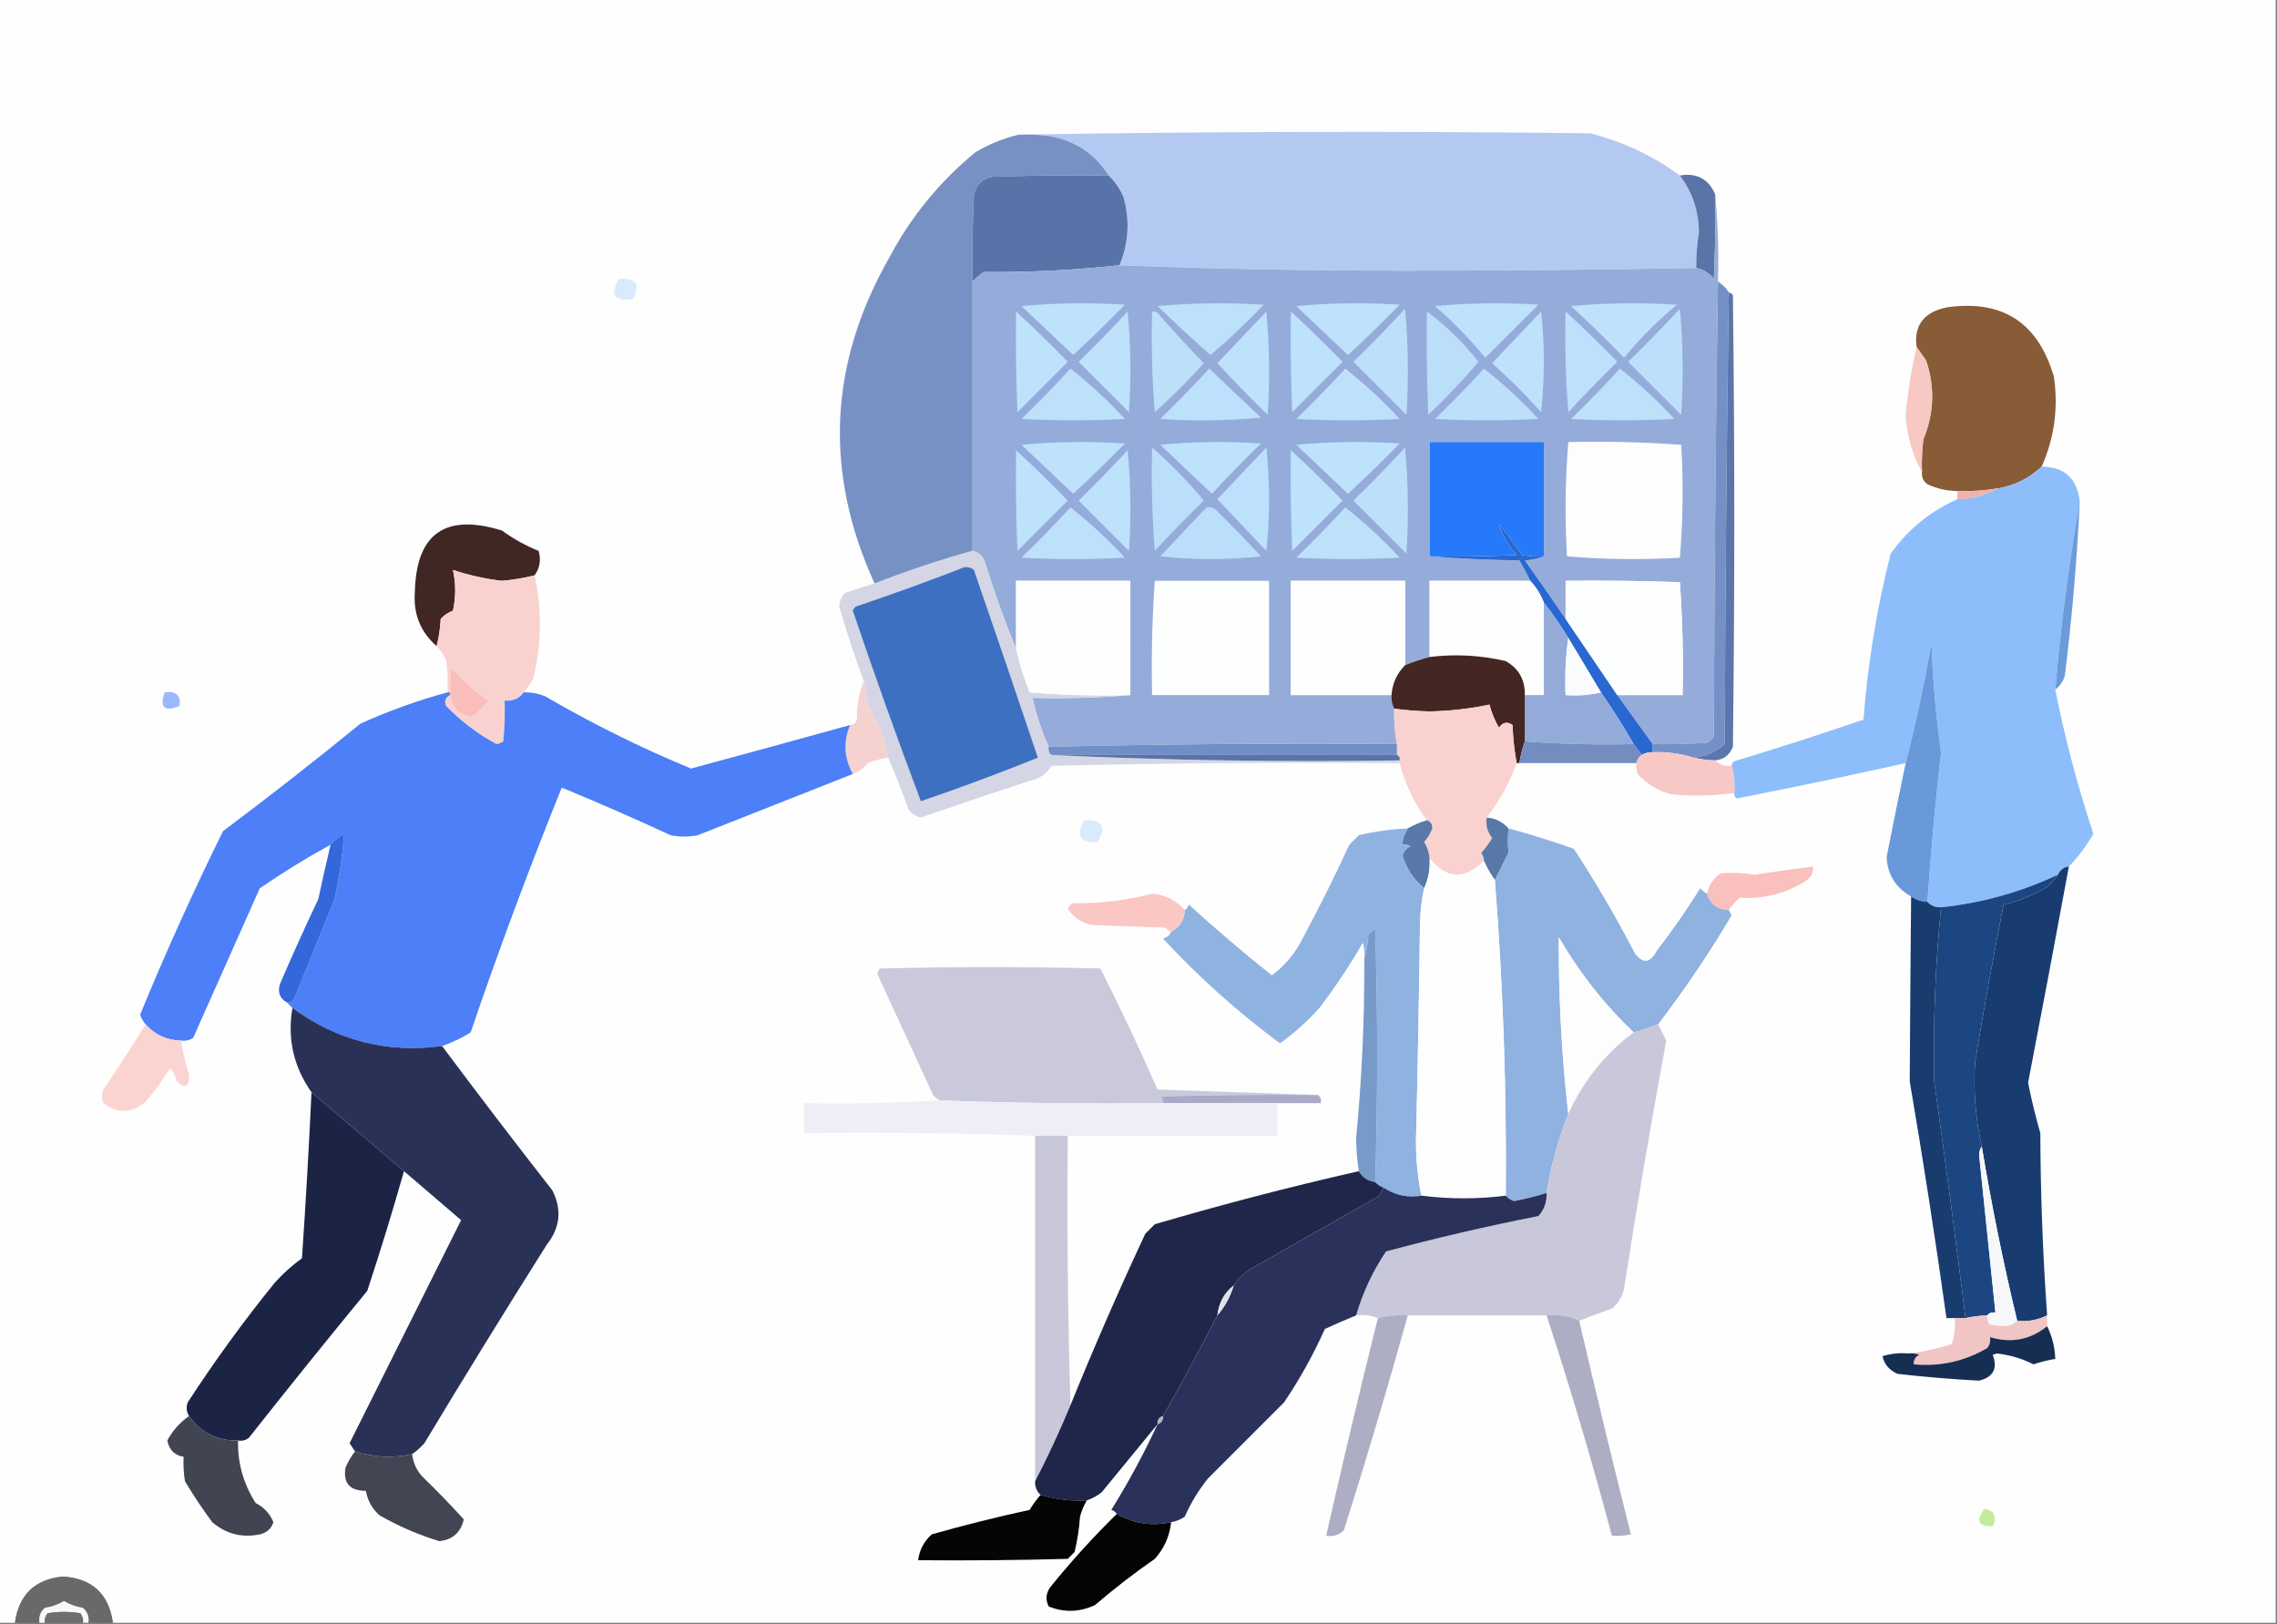 <?xml version="1.0" encoding="UTF-8"?>
<!DOCTYPE svg PUBLIC "-//W3C//DTD SVG 1.1//EN" "http://www.w3.org/Graphics/SVG/1.1/DTD/svg11.dtd">
<svg xmlns="http://www.w3.org/2000/svg" version="1.1" width="837px" height="597px" style="shape-rendering:geometricPrecision; text-rendering:geometricPrecision; image-rendering:optimizeQuality; fill-rule:evenodd; clip-rule:evenodd" xmlns:xlink="http://www.w3.org/1999/xlink">
<rect width="100%" height="100%" fill="#808080" stroke="none"/>
<g><path style="opacity:1" fill="#fefefe" d="M -0.5,-0.5 C 278.5,-0.5 557.5,-0.5 836.5,-0.5C 836.5,198.5 836.5,397.5 836.5,596.5C 571.5,596.5 306.5,596.5 41.5,596.5C 39.989,585.824 33.822,580.157 23,579.5C 12.725,580.608 6.892,586.275 5.5,596.5C 3.5,596.5 1.5,596.5 -0.5,596.5C -0.5,397.5 -0.5,198.5 -0.5,-0.5 Z"/></g>
<g><path style="opacity:1" fill="#b4c9f2" d="M 374.5,49.5 C 444.332,48.334 514.332,48.168 584.5,49C 596.584,52.044 607.584,57.211 617.5,64.5C 622.123,70.63 624.457,77.63 624.5,85.5C 623.799,89.808 623.466,94.141 623.5,98.5C 588.071,99.163 552.571,99.497 517,99.5C 481.494,99.5 446.327,98.833 411.5,97.5C 414.879,89.391 415.379,81.058 413,72.5C 411.694,69.379 409.86,66.713 407.5,64.5C 402.456,56.46 395.122,51.627 385.5,50C 381.848,49.501 378.182,49.335 374.5,49.5 Z"/></g>
<g><path style="opacity:1" fill="#7891c4" d="M 374.5,49.5 C 378.182,49.335 381.848,49.501 385.5,50C 395.122,51.627 402.456,56.46 407.5,64.5C 393.163,64.333 378.829,64.5 364.5,65C 361,65.833 358.833,68 358,71.5C 357.5,82.162 357.333,92.828 357.5,103.5C 357.5,136.5 357.5,169.5 357.5,202.5C 345.303,205.899 333.303,209.899 321.5,214.5C 302.803,173.628 304.637,133.628 327,94.5C 334.913,79.584 345.413,66.75 358.5,56C 363.525,52.984 368.858,50.818 374.5,49.5 Z"/></g>
<g><path style="opacity:1" fill="#5873a7" d="M 407.5,64.5 C 409.86,66.713 411.694,69.379 413,72.5C 415.379,81.058 414.879,89.391 411.5,97.5C 395.069,99.298 378.402,100.132 361.5,100C 360.051,101.102 358.718,102.269 357.5,103.5C 357.333,92.828 357.5,82.162 358,71.5C 358.833,68 361,65.833 364.5,65C 378.829,64.5 393.163,64.333 407.5,64.5 Z"/></g>
<g><path style="opacity:1" fill="#5a74a8" d="M 617.5,64.5 C 623.776,63.468 628.109,65.801 630.5,71.5C 630.666,81.839 630.5,92.172 630,102.5C 628.252,100.372 626.085,99.039 623.5,98.5C 623.466,94.141 623.799,89.808 624.5,85.5C 624.457,77.63 622.123,70.63 617.5,64.5 Z"/></g>
<g><path style="opacity:1" fill="#95acda" d="M 630.5,71.5 C 631.494,81.987 631.828,92.654 631.5,103.5C 630.667,158.999 630.167,214.665 630,270.5C 629.5,271.667 628.667,272.5 627.5,273C 620.842,273.5 614.175,273.666 607.5,273.5C 603.179,267.538 598.845,261.538 594.5,255.5C 602.5,255.5 610.5,255.5 618.5,255.5C 618.823,241.588 618.49,227.754 617.5,214C 603.504,213.5 589.504,213.333 575.5,213.5C 575.5,218.167 575.5,222.833 575.5,227.5C 570.645,220.312 565.645,213.146 560.5,206C 563.036,205.814 565.369,205.314 567.5,204.5C 567.5,190.5 567.5,176.5 567.5,162.5C 553.5,162.5 539.5,162.5 525.5,162.5C 525.5,176.5 525.5,190.5 525.5,204.5C 536.326,205.33 547.326,205.83 558.5,206C 559.986,208.475 561.319,210.975 562.5,213.5C 550.167,213.5 537.833,213.5 525.5,213.5C 525.5,222.833 525.5,232.167 525.5,241.5C 522.421,242.304 519.421,243.304 516.5,244.5C 516.5,234.167 516.5,223.833 516.5,213.5C 502.5,213.5 488.5,213.5 474.5,213.5C 474.5,227.5 474.5,241.5 474.5,255.5C 486.833,255.5 499.167,255.5 511.5,255.5C 511.366,257.292 511.699,258.958 512.5,260.5C 512.372,264.881 512.705,269.215 513.5,273.5C 470.663,273.168 427.997,273.501 385.5,274.5C 382.928,268.784 380.928,262.784 379.5,256.5C 391.678,256.828 403.678,256.495 415.5,255.5C 415.5,241.5 415.5,227.5 415.5,213.5C 401.5,213.5 387.5,213.5 373.5,213.5C 373.5,221.833 373.5,230.167 373.5,238.5C 369.204,228.122 365.371,217.455 362,206.5C 361.208,204.356 359.708,203.023 357.5,202.5C 357.5,169.5 357.5,136.5 357.5,103.5C 358.718,102.269 360.051,101.102 361.5,100C 378.402,100.132 395.069,99.298 411.5,97.5C 446.327,98.833 481.494,99.5 517,99.5C 552.571,99.497 588.071,99.163 623.5,98.5C 626.085,99.039 628.252,100.372 630,102.5C 630.5,92.172 630.666,81.839 630.5,71.5 Z"/></g>
<g><path style="opacity:1" fill="#d9eafd" d="M 227.5,102.5 C 234.004,102.138 235.671,104.638 232.5,110C 225.745,110.756 224.078,108.256 227.5,102.5 Z"/></g>
<g><path style="opacity:1" fill="#7490c7" d="M 631.5,103.5 C 633.167,104.5 634.5,105.833 635.5,107.5C 634.667,162.665 634.167,217.998 634,273.5C 630.64,276.447 626.806,278.113 622.5,278.5C 617.657,276.961 612.657,276.294 607.5,276.5C 607.5,275.5 607.5,274.5 607.5,273.5C 614.175,273.666 620.842,273.5 627.5,273C 628.667,272.5 629.5,271.667 630,270.5C 630.167,214.665 630.667,158.999 631.5,103.5 Z"/></g>
<g><path style="opacity:1" fill="#5b76aa" d="M 635.5,107.5 C 636.117,107.611 636.617,107.944 637,108.5C 637.667,163.833 637.667,219.167 637,274.5C 635.841,277.493 633.675,279.16 630.5,279.5C 627.794,279.425 625.127,279.092 622.5,278.5C 626.806,278.113 630.64,276.447 634,273.5C 634.167,217.998 634.667,162.665 635.5,107.5 Z"/></g>
<g><path style="opacity:1" fill="#bee2fc" d="M 375.5,112.5 C 387.993,111.34 400.66,111.173 413.5,112C 407.319,118.348 400.986,124.515 394.5,130.5C 388.146,124.478 381.813,118.478 375.5,112.5 Z"/></g>
<g><path style="opacity:1" fill="#bde1fb" d="M 425.5,112.5 C 438.327,111.34 451.327,111.173 464.5,112C 458.29,118.545 451.79,124.711 445,130.5C 438.341,124.675 431.841,118.675 425.5,112.5 Z"/></g>
<g><path style="opacity:1" fill="#bee2fc" d="M 476.5,112.5 C 488.993,111.34 501.66,111.173 514.5,112C 508.319,118.348 501.986,124.515 495.5,130.5C 489.146,124.478 482.813,118.478 476.5,112.5 Z"/></g>
<g><path style="opacity:1" fill="#bee1fc" d="M 527.5,112.5 C 539.993,111.34 552.66,111.173 565.5,112C 559,118.5 552.5,125 546,131.5C 540.356,124.689 534.19,118.356 527.5,112.5 Z"/></g>
<g><path style="opacity:1" fill="#bee2fc" d="M 577.5,112.5 C 590.327,111.34 603.327,111.173 616.5,112C 609.333,117.833 602.833,124.333 597,131.5C 590.631,124.964 584.131,118.631 577.5,112.5 Z"/></g>
<g><path style="opacity:1" fill="#885c37" d="M 750.5,171.5 C 745.998,175.751 740.665,178.418 734.5,179.5C 729.547,180.329 724.547,180.663 719.5,180.5C 715.654,180.455 711.987,179.622 708.5,178C 706.963,176.89 706.297,175.39 706.5,173.5C 706.334,169.486 706.501,165.486 707,161.5C 710.967,151.901 711.3,142.234 708,132.5C 706.811,130.767 705.644,129.1 704.5,127.5C 703.494,119.615 707.161,114.782 715.5,113C 736.009,110.01 749.176,118.51 755,138.5C 756.655,150.011 755.155,161.011 750.5,171.5 Z"/></g>
<g><path style="opacity:1" fill="#bee2fc" d="M 373.5,114.5 C 379.965,120.464 386.298,126.631 392.5,133C 386.333,139.167 380.167,145.333 374,151.5C 373.5,139.171 373.333,126.838 373.5,114.5 Z"/></g>
<g><path style="opacity:1" fill="#bee1fc" d="M 465.5,114.5 C 466.66,126.993 466.827,139.66 466,152.5C 459.652,146.319 453.485,139.986 447.5,133.5C 453.549,127.12 459.549,120.787 465.5,114.5 Z"/></g>
<g><path style="opacity:1" fill="#bee2fc" d="M 566.5,114.5 C 567.825,126.673 567.825,139.006 566.5,151.5C 560.833,145.167 554.833,139.167 548.5,133.5C 554.522,127.146 560.522,120.813 566.5,114.5 Z"/></g>
<g><path style="opacity:1" fill="#bee2fc" d="M 414.5,114.5 C 415.66,126.66 415.827,138.993 415,151.5C 408.833,145.333 402.667,139.167 396.5,133C 402.703,126.965 408.703,120.798 414.5,114.5 Z"/></g>
<g><path style="opacity:1" fill="#bcdffa" d="M 423.5,114.5 C 424.239,114.369 424.906,114.536 425.5,115C 430.983,121.317 436.649,127.483 442.5,133.5C 436.833,139.833 430.833,145.833 424.5,151.5C 423.501,139.185 423.168,126.851 423.5,114.5 Z"/></g>
<g><path style="opacity:1" fill="#bee2fc" d="M 474.5,114.5 C 480.965,120.464 487.298,126.631 493.5,133C 487.333,139.167 481.167,145.333 475,151.5C 474.5,139.171 474.333,126.838 474.5,114.5 Z"/></g>
<g><path style="opacity:1" fill="#bcdffa" d="M 516.5,113.5 C 517.66,126.327 517.827,139.327 517,152.5C 510.5,146 504,139.5 497.5,133C 504.036,126.631 510.369,120.131 516.5,113.5 Z"/></g>
<g><path style="opacity:1" fill="#bbdefa" d="M 524.5,114.5 C 531.618,119.784 537.952,125.951 543.5,133C 537.711,139.79 531.545,146.29 525,152.5C 524.5,139.838 524.333,127.171 524.5,114.5 Z"/></g>
<g><path style="opacity:1" fill="#bde1fc" d="M 575.5,114.5 C 581.965,120.464 588.298,126.631 594.5,133C 588.373,138.961 582.373,145.128 576.5,151.5C 575.501,139.185 575.168,126.851 575.5,114.5 Z"/></g>
<g><path style="opacity:1" fill="#bce0fb" d="M 617.5,113.5 C 618.66,126.327 618.827,139.327 618,152.5C 611.5,146 605,139.5 598.5,133C 605.036,126.631 611.369,120.131 617.5,113.5 Z"/></g>
<g><path style="opacity:1" fill="#f8c8c4" d="M 704.5,127.5 C 705.644,129.1 706.811,130.767 708,132.5C 711.3,142.234 710.967,151.901 707,161.5C 706.501,165.486 706.334,169.486 706.5,173.5C 702.938,167.125 700.938,160.125 700.5,152.5C 701.296,144.058 702.629,135.724 704.5,127.5 Z"/></g>
<g><path style="opacity:1" fill="#bde1fc" d="M 444.5,135.5 C 450.813,141.478 457.146,147.478 463.5,153.5C 451.18,154.666 438.847,154.833 426.5,154C 432.703,147.965 438.703,141.798 444.5,135.5 Z"/></g>
<g><path style="opacity:1" fill="#bce0fb" d="M 545.5,135.5 C 552.577,141.071 559.244,147.238 565.5,154C 552.833,154.667 540.167,154.667 527.5,154C 533.703,147.965 539.703,141.798 545.5,135.5 Z"/></g>
<g><path style="opacity:1" fill="#bde0fb" d="M 595.5,135.5 C 602.577,141.071 609.244,147.238 615.5,154C 602.833,154.667 590.167,154.667 577.5,154C 583.703,147.965 589.703,141.798 595.5,135.5 Z"/></g>
<g><path style="opacity:1" fill="#bde1fb" d="M 393.5,135.5 C 400.577,141.071 407.244,147.238 413.5,154C 400.833,154.667 388.167,154.667 375.5,154C 381.703,147.965 387.703,141.798 393.5,135.5 Z"/></g>
<g><path style="opacity:1" fill="#bde1fb" d="M 494.5,135.5 C 501.577,141.071 508.244,147.238 514.5,154C 501.833,154.667 489.167,154.667 476.5,154C 482.703,147.965 488.703,141.798 494.5,135.5 Z"/></g>
<g><path style="opacity:1" fill="#bee2fc" d="M 375.5,163.5 C 387.993,162.34 400.66,162.173 413.5,163C 407.319,169.348 400.986,175.515 394.5,181.5C 388.146,175.478 381.813,169.478 375.5,163.5 Z"/></g>
<g><path style="opacity:1" fill="#bee2fc" d="M 426.5,163.5 C 438.66,162.34 450.993,162.173 463.5,163C 457.318,169.014 451.318,175.181 445.5,181.5C 439.173,175.506 432.839,169.506 426.5,163.5 Z"/></g>
<g><path style="opacity:1" fill="#bee2fc" d="M 476.5,163.5 C 488.993,162.34 501.66,162.173 514.5,163C 508.319,169.348 501.986,175.515 495.5,181.5C 489.146,175.478 482.813,169.478 476.5,163.5 Z"/></g>
<g><path style="opacity:1" fill="#2679f8" d="M 567.5,204.5 C 564.813,204.664 562.146,204.497 559.5,204C 556.789,200.078 553.955,196.244 551,192.5C 552.2,196.718 554.366,200.551 557.5,204C 546.839,204.5 536.172,204.667 525.5,204.5C 525.5,190.5 525.5,176.5 525.5,162.5C 539.5,162.5 553.5,162.5 567.5,162.5C 567.5,176.5 567.5,190.5 567.5,204.5 Z"/></g>
<g><path style="opacity:1" fill="#fdfdfe" d="M 576.5,162.5 C 590.412,162.177 604.246,162.51 618,163.5C 618.823,177.408 618.656,191.242 617.5,205C 603.592,205.823 589.758,205.656 576,204.5C 575.186,190.425 575.352,176.425 576.5,162.5 Z"/></g>
<g><path style="opacity:1" fill="#bee2fc" d="M 373.5,165.5 C 379.965,171.464 386.298,177.631 392.5,184C 386.333,190.167 380.167,196.333 374,202.5C 373.5,190.171 373.333,177.838 373.5,165.5 Z"/></g>
<g><path style="opacity:1" fill="#bee2fc" d="M 414.5,165.5 C 415.66,177.66 415.827,189.993 415,202.5C 408.833,196.333 402.667,190.167 396.5,184C 402.703,177.965 408.703,171.798 414.5,165.5 Z"/></g>
<g><path style="opacity:1" fill="#bde1fc" d="M 465.5,164.5 C 466.825,177.006 466.825,189.673 465.5,202.5C 459.5,196.167 453.5,189.833 447.5,183.5C 453.522,177.146 459.522,170.813 465.5,164.5 Z"/></g>
<g><path style="opacity:1" fill="#bee2fc" d="M 474.5,165.5 C 480.965,171.464 487.298,177.631 493.5,184C 487.333,190.167 481.167,196.333 475,202.5C 474.5,190.171 474.333,177.838 474.5,165.5 Z"/></g>
<g><path style="opacity:1" fill="#bbdefa" d="M 423.5,164.5 C 430.341,170.508 436.675,177.008 442.5,184C 436.358,189.976 430.358,196.142 424.5,202.5C 423.501,189.851 423.168,177.184 423.5,164.5 Z"/></g>
<g><path style="opacity:1" fill="#bcdffa" d="M 516.5,164.5 C 517.66,177.327 517.827,190.327 517,203.5C 510.5,197 504,190.5 497.5,184C 504.036,177.631 510.369,171.131 516.5,164.5 Z"/></g>
<g><path style="opacity:1" fill="#8dbdfb" d="M 750.5,171.5 C 758.984,171.649 763.651,175.982 764.5,184.5C 760.468,207.079 757.468,230.079 755.5,253.5C 759.064,271.42 763.731,289.087 769.5,306.5C 766.978,310.888 763.978,314.888 760.5,318.5C 758.596,318.738 757.262,319.738 756.5,321.5C 742.857,327.936 728.524,331.936 713.5,333.5C 711.447,333.598 709.78,332.931 708.5,331.5C 709.742,313.109 711.409,294.776 713.5,276.5C 711.625,263.255 710.458,249.921 710,236.5C 707.353,251.42 704.187,266.087 700.5,280.5C 679.906,285.086 659.239,289.419 638.5,293.5C 637.702,293.043 637.369,292.376 637.5,291.5C 637.747,288.061 637.414,284.728 636.5,281.5C 636.62,280.414 637.287,279.747 638.5,279.5C 654.12,274.793 669.62,269.793 685,264.5C 686.567,243.864 689.9,223.531 695,203.5C 701.374,194.573 709.541,187.906 719.5,183.5C 724.922,183.353 729.922,182.02 734.5,179.5C 740.665,178.418 745.998,175.751 750.5,171.5 Z"/></g>
<g><path style="opacity:1" fill="#f0b2b0" d="M 734.5,179.5 C 729.922,182.02 724.922,183.353 719.5,183.5C 719.5,182.5 719.5,181.5 719.5,180.5C 724.547,180.663 729.547,180.329 734.5,179.5 Z"/></g>
<g><path style="opacity:1" fill="#6c9bdb" d="M 764.5,184.5 C 763.478,205.906 761.645,227.24 759,248.5C 758.303,250.584 757.136,252.251 755.5,253.5C 757.468,230.079 760.468,207.079 764.5,184.5 Z"/></g>
<g><path style="opacity:1" fill="#bbdffa" d="M 443.5,186.5 C 444.552,186.351 445.552,186.517 446.5,187C 452.348,192.681 458.015,198.515 463.5,204.5C 451.167,205.833 438.833,205.833 426.5,204.5C 432.188,198.48 437.855,192.48 443.5,186.5 Z"/></g>
<g><path style="opacity:1" fill="#bde0fb" d="M 494.5,186.5 C 501.577,192.071 508.244,198.238 514.5,205C 501.833,205.667 489.167,205.667 476.5,205C 482.703,198.965 488.703,192.798 494.5,186.5 Z"/></g>
<g><path style="opacity:1" fill="#bde0fb" d="M 393.5,186.5 C 400.577,192.071 407.244,198.238 413.5,205C 400.833,205.667 388.167,205.667 375.5,205C 381.703,198.965 387.703,192.798 393.5,186.5 Z"/></g>
<g><path style="opacity:1" fill="#402724" d="M 196.5,211.5 C 192.565,212.483 188.565,213.15 184.5,213.5C 178.35,212.782 172.35,211.449 166.5,209.5C 167.592,214.508 167.592,219.508 166.5,224.5C 164.742,225.128 163.242,226.128 162,227.5C 161.821,231.025 161.321,234.359 160.5,237.5C 154.535,232.296 151.869,225.629 152.5,217.5C 153.025,196.108 163.692,188.608 184.5,195C 188.708,198.066 193.208,200.566 198,202.5C 198.932,205.823 198.432,208.823 196.5,211.5 Z"/></g>
<g><path style="opacity:1" fill="#d4d6e5" d="M 357.5,202.5 C 359.708,203.023 361.208,204.356 362,206.5C 365.371,217.455 369.204,228.122 373.5,238.5C 374.758,243.942 376.425,249.276 378.5,254.5C 390.815,255.499 403.149,255.832 415.5,255.5C 403.678,256.495 391.678,256.828 379.5,256.5C 380.928,262.784 382.928,268.784 385.5,274.5C 385.263,275.791 385.596,276.791 386.5,277.5C 428.82,279.495 471.487,280.161 514.5,279.5C 514.5,279.833 514.5,280.167 514.5,280.5C 471.828,280.167 429.161,280.5 386.5,281.5C 384.718,284.501 382.051,286.334 378.5,287C 365.135,291.399 351.802,295.899 338.5,300.5C 336.617,300.124 335.117,299.124 334,297.5C 331.631,291.016 329.131,284.683 326.5,278.5C 325.265,271.62 322.765,265.286 319,259.5C 318.498,256.487 317.998,253.487 317.5,250.5C 314.207,241.453 311.207,232.286 308.5,223C 308.615,221.105 309.282,219.438 310.5,218C 314.154,216.726 317.82,215.56 321.5,214.5C 333.303,209.899 345.303,205.899 357.5,202.5 Z"/></g>
<g><path style="opacity:1" fill="#2a68d1" d="M 567.5,204.5 C 565.369,205.314 563.036,205.814 560.5,206C 565.645,213.146 570.645,220.312 575.5,227.5C 581.833,236.833 588.167,246.167 594.5,255.5C 598.845,261.538 603.179,267.538 607.5,273.5C 607.5,274.5 607.5,275.5 607.5,276.5C 606.041,276.433 604.708,276.766 603.5,277.5C 602.488,276.128 601.488,274.795 600.5,273.5C 596.736,266.962 592.736,260.628 588.5,254.5C 584.511,247.861 580.511,241.194 576.5,234.5C 573.734,229.955 570.734,225.622 567.5,221.5C 566.331,218.489 564.664,215.822 562.5,213.5C 561.319,210.975 559.986,208.475 558.5,206C 547.326,205.83 536.326,205.33 525.5,204.5C 536.172,204.667 546.839,204.5 557.5,204C 554.366,200.551 552.2,196.718 551,192.5C 553.955,196.244 556.789,200.078 559.5,204C 562.146,204.497 564.813,204.664 567.5,204.5 Z"/></g>
<g><path style="opacity:1" fill="#f9d2d0" d="M 196.5,211.5 C 199.305,224.201 199.139,236.867 196,249.5C 195.003,251.323 193.836,252.99 192.5,254.5C 190.824,256.834 188.491,257.834 185.5,257.5C 185.666,262.511 185.499,267.511 185,272.5C 184.275,273.059 183.442,273.392 182.5,273.5C 175.65,269.827 169.483,265.16 164,259.5C 163.227,257.648 163.727,256.314 165.5,255.5C 166.044,259.748 168.544,262.414 173,263.5C 175.631,262.037 177.798,260.037 179.5,257.5C 174.489,254.077 169.989,250.077 166,245.5C 165.502,248.482 165.335,251.482 165.5,254.5C 165.167,254.5 164.833,254.5 164.5,254.5C 164.666,250.486 164.499,246.486 164,242.5C 163.003,240.677 161.836,239.01 160.5,237.5C 161.321,234.359 161.821,231.025 162,227.5C 163.242,226.128 164.742,225.128 166.5,224.5C 167.592,219.508 167.592,214.508 166.5,209.5C 172.35,211.449 178.35,212.782 184.5,213.5C 188.565,213.15 192.565,212.483 196.5,211.5 Z"/></g>
<g><path style="opacity:1" fill="#3e70c1" d="M 354.5,208.5 C 355.822,208.33 356.989,208.663 358,209.5C 365.932,232.463 373.765,255.463 381.5,278.5C 367.355,284.217 353.021,289.55 338.5,294.5C 329.783,271.352 321.45,248.018 313.5,224.5C 313.709,223.914 314.043,223.414 314.5,223C 328.046,218.432 341.38,213.599 354.5,208.5 Z"/></g>
<g><path style="opacity:1" fill="#fefefe" d="M 415.5,255.5 C 403.149,255.832 390.815,255.499 378.5,254.5C 376.425,249.276 374.758,243.942 373.5,238.5C 373.5,230.167 373.5,221.833 373.5,213.5C 387.5,213.5 401.5,213.5 415.5,213.5C 415.5,227.5 415.5,241.5 415.5,255.5 Z"/></g>
<g><path style="opacity:1" fill="#fdfefe" d="M 424.5,213.5 C 438.5,213.5 452.5,213.5 466.5,213.5C 466.5,227.5 466.5,241.5 466.5,255.5C 452.167,255.5 437.833,255.5 423.5,255.5C 423.185,241.421 423.518,227.421 424.5,213.5 Z"/></g>
<g><path style="opacity:1" fill="#fefefe" d="M 516.5,244.5 C 513.485,247.532 511.818,251.199 511.5,255.5C 499.167,255.5 486.833,255.5 474.5,255.5C 474.5,241.5 474.5,227.5 474.5,213.5C 488.5,213.5 502.5,213.5 516.5,213.5C 516.5,223.833 516.5,234.167 516.5,244.5 Z"/></g>
<g><path style="opacity:1" fill="#fefefe" d="M 562.5,213.5 C 564.664,215.822 566.331,218.489 567.5,221.5C 567.5,232.833 567.5,244.167 567.5,255.5C 565.167,255.5 562.833,255.5 560.5,255.5C 560.617,249.896 558.284,245.729 553.5,243C 544.222,240.839 534.889,240.339 525.5,241.5C 525.5,232.167 525.5,222.833 525.5,213.5C 537.833,213.5 550.167,213.5 562.5,213.5 Z"/></g>
<g><path style="opacity:1" fill="#fdfefe" d="M 594.5,255.5 C 588.167,246.167 581.833,236.833 575.5,227.5C 575.5,222.833 575.5,218.167 575.5,213.5C 589.504,213.333 603.504,213.5 617.5,214C 618.49,227.754 618.823,241.588 618.5,255.5C 610.5,255.5 602.5,255.5 594.5,255.5 Z"/></g>
<g><path style="opacity:1" fill="#94abda" d="M 567.5,221.5 C 570.734,225.622 573.734,229.955 576.5,234.5C 575.509,241.313 575.175,248.313 575.5,255.5C 580.032,255.818 584.366,255.485 588.5,254.5C 592.736,260.628 596.736,266.962 600.5,273.5C 586.99,273.829 573.656,273.496 560.5,272.5C 560.5,266.833 560.5,261.167 560.5,255.5C 562.833,255.5 565.167,255.5 567.5,255.5C 567.5,244.167 567.5,232.833 567.5,221.5 Z"/></g>
<g><path style="opacity:1" fill="#f9fbfd" d="M 576.5,234.5 C 580.511,241.194 584.511,247.861 588.5,254.5C 584.366,255.485 580.032,255.818 575.5,255.5C 575.175,248.313 575.509,241.313 576.5,234.5 Z"/></g>
<g><path style="opacity:1" fill="#442623" d="M 560.5,255.5 C 560.5,261.167 560.5,266.833 560.5,272.5C 559.629,275.003 558.963,277.67 558.5,280.5C 558.167,280.5 557.833,280.5 557.5,280.5C 556.674,276.018 556.174,271.351 556,266.5C 554.062,265.14 552.396,265.473 551,267.5C 549.456,264.829 548.29,261.996 547.5,259C 540.332,260.526 532.998,261.36 525.5,261.5C 521.132,261.399 516.799,261.065 512.5,260.5C 511.699,258.958 511.366,257.292 511.5,255.5C 511.818,251.199 513.485,247.532 516.5,244.5C 519.421,243.304 522.421,242.304 525.5,241.5C 534.889,240.339 544.222,240.839 553.5,243C 558.284,245.729 560.617,249.896 560.5,255.5 Z"/></g>
<g><path style="opacity:1" fill="#6999da" d="M 708.5,331.5 C 706.297,331.396 704.297,330.73 702.5,329.5C 696.83,326.329 693.83,321.495 693.5,315C 695.77,303.483 698.103,291.983 700.5,280.5C 704.187,266.087 707.353,251.42 710,236.5C 710.458,249.921 711.625,263.255 713.5,276.5C 711.409,294.776 709.742,313.109 708.5,331.5 Z"/></g>
<g><path style="opacity:1" fill="#f5d1d0" d="M 317.5,250.5 C 317.998,253.487 318.498,256.487 319,259.5C 322.765,265.286 325.265,271.62 326.5,278.5C 323.933,278.855 321.433,279.521 319,280.5C 317.587,282.413 315.754,283.746 313.5,284.5C 310.253,278.624 309.92,272.624 312.5,266.5C 313.75,266.423 314.583,265.756 315,264.5C 314.886,259.394 315.72,254.727 317.5,250.5 Z"/></g>
<g><path style="opacity:1" fill="#9cb8fc" d="M 60.5,254.5 C 64.691,253.869 66.525,255.535 66,259.5C 60.438,261.77 58.605,260.103 60.5,254.5 Z"/></g>
<g><path style="opacity:1" fill="#4c7ff8" d="M 164.5,254.5 C 164.833,254.5 165.167,254.5 165.5,254.5C 165.5,254.833 165.5,255.167 165.5,255.5C 163.727,256.314 163.227,257.648 164,259.5C 169.483,265.16 175.65,269.827 182.5,273.5C 183.442,273.392 184.275,273.059 185,272.5C 185.499,267.511 185.666,262.511 185.5,257.5C 188.491,257.834 190.824,256.834 192.5,254.5C 195.271,254.421 197.937,254.921 200.5,256C 217.697,266.015 235.531,274.849 254,282.5C 273.538,277.241 293.038,271.908 312.5,266.5C 309.92,272.624 310.253,278.624 313.5,284.5C 294.521,291.987 275.521,299.487 256.5,307C 253.167,307.667 249.833,307.667 246.5,307C 233.284,300.892 219.95,295.058 206.5,289.5C 194.511,319.154 183.344,349.154 173,379.5C 169.676,381.579 166.176,383.246 162.5,384.5C 142.365,387.216 124.032,382.549 107.5,370.5C 106.833,369.833 106.167,369.167 105.5,368.5C 106.496,368.586 107.329,368.252 108,367.5C 113,355.167 118,342.833 123,330.5C 124.748,322.374 125.914,314.374 126.5,306.5C 124.581,307.612 122.914,308.946 121.5,310.5C 112.604,315.383 103.937,320.716 95.5,326.5C 87.333,344.833 79.167,363.167 71,381.5C 69.644,382.38 68.144,382.714 66.5,382.5C 61.257,382.377 56.924,380.377 53.5,376.5C 52.645,375.469 51.978,374.303 51.5,373C 60.907,350.095 71.073,327.595 82,305.5C 99.105,292.695 115.939,279.529 132.5,266C 142.908,261.289 153.575,257.455 164.5,254.5 Z"/></g>
<g><path style="opacity:1" fill="#f9beba" d="M 165.5,255.5 C 165.5,255.167 165.5,254.833 165.5,254.5C 165.335,251.482 165.502,248.482 166,245.5C 169.989,250.077 174.489,254.077 179.5,257.5C 177.798,260.037 175.631,262.037 173,263.5C 168.544,262.414 166.044,259.748 165.5,255.5 Z"/></g>
<g><path style="opacity:1" fill="#f9d1ce" d="M 557.5,280.5 C 554.863,287.777 551.196,294.444 546.5,300.5C 546.055,303.365 546.722,305.865 548.5,308C 547.36,309.973 546.027,311.807 544.5,313.5C 545.127,314.417 545.461,315.417 545.5,316.5C 538.281,323.506 531.615,323.173 525.5,315.5C 525.318,313.325 524.651,311.325 523.5,309.5C 524.814,308.014 525.814,306.347 526.5,304.5C 526.547,302.962 525.88,301.962 524.5,301.5C 519.83,295.158 516.496,288.158 514.5,280.5C 514.5,280.167 514.5,279.833 514.5,279.5C 514.672,278.508 514.338,277.842 513.5,277.5C 513.5,276.167 513.5,274.833 513.5,273.5C 512.705,269.215 512.372,264.881 512.5,260.5C 516.799,261.065 521.132,261.399 525.5,261.5C 532.998,261.36 540.332,260.526 547.5,259C 548.29,261.996 549.456,264.829 551,267.5C 552.396,265.473 554.062,265.14 556,266.5C 556.174,271.351 556.674,276.018 557.5,280.5 Z"/></g>
<g><path style="opacity:1" fill="#718ec6" d="M 513.5,273.5 C 513.5,274.833 513.5,276.167 513.5,277.5C 471.167,277.5 428.833,277.5 386.5,277.5C 385.596,276.791 385.263,275.791 385.5,274.5C 427.997,273.501 470.663,273.168 513.5,273.5 Z"/></g>
<g><path style="opacity:1" fill="#738dc0" d="M 560.5,272.5 C 573.656,273.496 586.99,273.829 600.5,273.5C 601.488,274.795 602.488,276.128 603.5,277.5C 602.449,278.222 601.782,279.222 601.5,280.5C 587.167,280.5 572.833,280.5 558.5,280.5C 558.963,277.67 559.629,275.003 560.5,272.5 Z"/></g>
<g><path style="opacity:1" fill="#f7c8c6" d="M 607.5,276.5 C 612.657,276.294 617.657,276.961 622.5,278.5C 625.127,279.092 627.794,279.425 630.5,279.5C 632.102,281.074 634.102,281.741 636.5,281.5C 637.414,284.728 637.747,288.061 637.5,291.5C 629.861,292.525 622.195,292.691 614.5,292C 609.588,290.757 605.421,288.257 602,284.5C 601.51,283.207 601.343,281.873 601.5,280.5C 601.782,279.222 602.449,278.222 603.5,277.5C 604.708,276.766 606.041,276.433 607.5,276.5 Z"/></g>
<g><path style="opacity:1" fill="#5873a7" d="M 386.5,277.5 C 428.833,277.5 471.167,277.5 513.5,277.5C 514.338,277.842 514.672,278.508 514.5,279.5C 471.487,280.161 428.82,279.495 386.5,277.5 Z"/></g>
<g><path style="opacity:1" fill="#d9eafd" d="M 398.5,301.5 C 405.225,301.204 406.891,303.871 403.5,309.5C 397.038,310.02 395.372,307.353 398.5,301.5 Z"/></g>
<g><path style="opacity:1" fill="#5879a8" d="M 546.5,300.5 C 549.754,300.794 552.421,302.127 554.5,304.5C 554.258,307.681 554.258,310.681 554.5,313.5C 552.814,316.937 551.147,320.271 549.5,323.5C 547.9,321.297 546.567,318.964 545.5,316.5C 545.461,315.417 545.127,314.417 544.5,313.5C 546.027,311.807 547.36,309.973 548.5,308C 546.722,305.865 546.055,303.365 546.5,300.5 Z"/></g>
<g><path style="opacity:1" fill="#5879a9" d="M 524.5,301.5 C 525.88,301.962 526.547,302.962 526.5,304.5C 525.814,306.347 524.814,308.014 523.5,309.5C 524.651,311.325 525.318,313.325 525.5,315.5C 525.749,319.458 525.082,323.124 523.5,326.5C 519.647,323.31 516.981,319.31 515.5,314.5C 516.01,312.912 517.01,311.745 518.5,311C 517.552,310.517 516.552,310.351 515.5,310.5C 515.604,308.297 516.27,306.297 517.5,304.5C 519.713,303.227 522.046,302.227 524.5,301.5 Z"/></g>
<g><path style="opacity:1" fill="#8fb3e1" d="M 517.5,304.5 C 516.27,306.297 515.604,308.297 515.5,310.5C 516.552,310.351 517.552,310.517 518.5,311C 517.01,311.745 516.01,312.912 515.5,314.5C 516.981,319.31 519.647,323.31 523.5,326.5C 522.676,330.312 522.176,334.312 522,338.5C 521.638,365.669 521.138,392.836 520.5,420C 520.54,426.739 521.207,433.239 522.5,439.5C 517.53,440.373 512.863,439.373 508.5,436.5C 507.29,436.068 506.29,435.401 505.5,434.5C 506.484,403.497 506.484,372.497 505.5,341.5C 504.522,341.977 503.689,342.643 503,343.5C 502.819,346.695 502.319,349.695 501.5,352.5C 501.662,350.473 501.495,348.473 501,346.5C 496.163,354.844 490.83,362.844 485,370.5C 480.614,375.389 475.78,379.722 470.5,383.5C 455.036,372.073 440.703,359.24 427.5,345C 428.942,344.623 429.942,343.79 430.5,342.5C 433.682,340.807 435.348,338.141 435.5,334.5C 436.222,334.082 436.722,333.416 437,332.5C 446.888,341.522 457.054,350.189 467.5,358.5C 471.903,355.266 475.403,351.266 478,346.5C 484.377,334.71 490.377,322.71 496,310.5C 497.167,309.333 498.333,308.167 499.5,307C 505.432,305.622 511.432,304.789 517.5,304.5 Z"/></g>
<g><path style="opacity:1" fill="#8fb2e0" d="M 554.5,304.5 C 562.57,306.686 570.57,309.186 578.5,312C 586.631,324.423 594.131,337.256 601,350.5C 603.951,354.4 606.618,354.067 609,349.5C 614.723,342.109 620.056,334.443 625,326.5C 625.708,327.381 626.542,328.047 627.5,328.5C 628.706,332.365 631.373,334.365 635.5,334.5C 635.804,335.15 636.137,335.817 636.5,336.5C 628.257,350.397 619.257,363.731 609.5,376.5C 606.579,377.696 603.579,378.696 600.5,379.5C 589.703,369.192 580.536,357.526 573,344.5C 572.88,366.251 574.047,387.918 576.5,409.5C 572.745,418.852 570.078,428.519 568.5,438.5C 564.601,439.748 560.601,440.748 556.5,441.5C 555.261,441.058 554.261,440.391 553.5,439.5C 553.844,400.848 552.51,362.181 549.5,323.5C 551.147,320.271 552.814,316.937 554.5,313.5C 554.258,310.681 554.258,307.681 554.5,304.5 Z"/></g>
<g><path style="opacity:1" fill="#3367da" d="M 105.5,368.5 C 102.746,366.947 101.913,364.614 103,361.5C 107.473,351.083 112.139,340.749 117,330.5C 118.443,323.779 119.943,317.112 121.5,310.5C 122.914,308.946 124.581,307.612 126.5,306.5C 125.914,314.374 124.748,322.374 123,330.5C 118,342.833 113,355.167 108,367.5C 107.329,368.252 106.496,368.586 105.5,368.5 Z"/></g>
<g><path style="opacity:1" fill="#fefefe" d="M 525.5,315.5 C 531.615,323.173 538.281,323.506 545.5,316.5C 546.567,318.964 547.9,321.297 549.5,323.5C 552.51,362.181 553.844,400.848 553.5,439.5C 543.17,440.8 532.836,440.8 522.5,439.5C 521.207,433.239 520.54,426.739 520.5,420C 521.138,392.836 521.638,365.669 522,338.5C 522.176,334.312 522.676,330.312 523.5,326.5C 525.082,323.124 525.749,319.458 525.5,315.5 Z"/></g>
<g><path style="opacity:1" fill="#183c6f" d="M 760.5,318.5 C 755.607,345.016 750.607,371.516 745.5,398C 746.745,404.223 748.245,410.39 750,416.5C 750.079,438.873 750.912,461.207 752.5,483.5C 749.08,485.222 745.414,485.889 741.5,485.5C 736.421,464.44 732.088,443.107 728.5,421.5C 726.195,411.305 725.361,400.972 726,390.5C 729.182,371.093 732.682,351.759 736.5,332.5C 742.126,331.192 747.459,329.025 752.5,326C 754.041,324.629 755.375,323.129 756.5,321.5C 757.262,319.738 758.596,318.738 760.5,318.5 Z"/></g>
<g><path style="opacity:1" fill="#1c4681" d="M 756.5,321.5 C 755.375,323.129 754.041,324.629 752.5,326C 747.459,329.025 742.126,331.192 736.5,332.5C 732.682,351.759 729.182,371.093 726,390.5C 725.361,400.972 726.195,411.305 728.5,421.5C 727.853,422.274 727.52,423.274 727.5,424.5C 729.501,443.847 731.501,463.18 733.5,482.5C 732.209,482.263 731.209,482.596 730.5,483.5C 727.794,483.575 725.127,483.908 722.5,484.5C 718.889,455.495 715.056,426.495 711,397.5C 710.558,376.105 711.392,354.771 713.5,333.5C 728.524,331.936 742.857,327.936 756.5,321.5 Z"/></g>
<g><path style="opacity:1" fill="#f9c0bd" d="M 635.5,334.5 C 631.373,334.365 628.706,332.365 627.5,328.5C 628.134,325.357 629.8,322.857 632.5,321C 636.665,320.688 640.832,320.855 645,321.5C 652.164,320.445 659.331,319.445 666.5,318.5C 666.607,320.903 665.607,322.736 663.5,324C 656.146,328.505 648.146,330.505 639.5,330C 637.959,331.371 636.625,332.871 635.5,334.5 Z"/></g>
<g><path style="opacity:1" fill="#193c6f" d="M 702.5,329.5 C 704.297,330.73 706.297,331.396 708.5,331.5C 709.78,332.931 711.447,333.598 713.5,333.5C 711.392,354.771 710.558,376.105 711,397.5C 715.056,426.495 718.889,455.495 722.5,484.5C 721.167,484.5 719.833,484.5 718.5,484.5C 717.5,484.5 716.5,484.5 715.5,484.5C 711.435,455.445 706.935,426.445 702,397.5C 702.112,374.839 702.279,352.173 702.5,329.5 Z"/></g>
<g><path style="opacity:1" fill="#fac7c4" d="M 435.5,334.5 C 435.348,338.141 433.682,340.807 430.5,342.5C 429.711,342.217 429.044,341.717 428.5,341C 419.5,340.667 410.5,340.333 401.5,340C 397.58,339.218 394.58,337.218 392.5,334C 392.905,333.055 393.572,332.388 394.5,332C 404.36,332.141 414.026,330.975 423.5,328.5C 428.324,328.912 432.324,330.912 435.5,334.5 Z"/></g>
<g><path style="opacity:1" fill="#789ac9" d="M 505.5,434.5 C 502.802,434.155 500.802,432.822 499.5,430.5C 498.865,426.581 498.532,422.581 498.5,418.5C 500.595,396.553 501.595,374.553 501.5,352.5C 502.319,349.695 502.819,346.695 503,343.5C 503.689,342.643 504.522,341.977 505.5,341.5C 506.484,372.497 506.484,403.497 505.5,434.5 Z"/></g>
<g><path style="opacity:1" fill="#fdfdfe" d="M 600.5,379.5 C 589.932,387.406 581.932,397.406 576.5,409.5C 574.047,387.918 572.88,366.251 573,344.5C 580.536,357.526 589.703,369.192 600.5,379.5 Z"/></g>
<g><path style="opacity:1" fill="#c9c9db" d="M 484.5,402.5 C 465.164,402.333 445.83,402.5 426.5,403C 427.252,403.671 427.586,404.504 427.5,405.5C 400.093,405.824 372.759,405.491 345.5,404.5C 344.542,404.047 343.708,403.381 343,402.5C 336.149,387.657 329.316,372.824 322.5,358C 322.645,357.228 322.978,356.561 323.5,356C 350.5,355.333 377.5,355.333 404.5,356C 411.901,370.637 418.901,385.47 425.5,400.5C 445.329,401.167 464.996,401.833 484.5,402.5 Z"/></g>
<g><path style="opacity:1" fill="#2a3156" d="M 107.5,370.5 C 124.032,382.549 142.365,387.216 162.5,384.5C 175.784,402.29 189.284,419.957 203,437.5C 206.619,444.558 205.952,451.225 201,457.5C 185.749,481.666 170.749,505.999 156,530.5C 154.603,532.07 153.103,533.404 151.5,534.5C 144.378,536.054 137.378,535.72 130.5,533.5C 129.859,532.518 129.193,531.518 128.5,530.5C 142.167,503.167 155.833,475.833 169.5,448.5C 162.506,442.507 155.506,436.507 148.5,430.5C 137.192,420.863 125.858,411.196 114.5,401.5C 107.905,392.119 105.571,381.786 107.5,370.5 Z"/></g>
<g><path style="opacity:1" fill="#fad4d1" d="M 53.5,376.5 C 56.924,380.377 61.257,382.377 66.5,382.5C 67.193,386.744 68.193,390.911 69.5,395C 69.673,399.495 68.173,400.329 65,397.5C 64.64,395.579 63.806,393.912 62.5,392.5C 59.88,396.894 56.88,401.06 53.5,405C 48.327,409.303 43.161,409.469 38,405.5C 37.333,403.833 37.333,402.167 38,400.5C 43.39,392.617 48.557,384.617 53.5,376.5 Z"/></g>
<g><path style="opacity:1" fill="#c8c8da" d="M 609.5,376.5 C 610.481,378.489 611.481,380.489 612.5,382.5C 606.903,412.746 601.737,443.079 597,473.5C 596.394,476.548 594.894,479.048 592.5,481C 588.267,482.48 584.267,483.98 580.5,485.5C 576.827,483.682 572.827,483.016 568.5,483.5C 551.5,483.5 534.5,483.5 517.5,483.5C 513.731,483.244 510.064,483.577 506.5,484.5C 504.052,483.527 501.385,483.194 498.5,483.5C 500.964,475.074 504.631,467.24 509.5,460C 528.002,455.042 546.668,450.708 565.5,447C 567.637,444.646 568.637,441.812 568.5,438.5C 570.078,428.519 572.745,418.852 576.5,409.5C 581.932,397.406 589.932,387.406 600.5,379.5C 603.579,378.696 606.579,377.696 609.5,376.5 Z"/></g>
<g><path style="opacity:1" fill="#1c2446" d="M 114.5,401.5 C 125.858,411.196 137.192,420.863 148.5,430.5C 144.308,445.269 139.808,459.935 135,474.5C 120.31,492.355 105.81,510.355 91.5,528.5C 90.311,529.429 88.978,529.762 87.5,529.5C 79.835,529.668 73.835,526.668 69.5,520.5C 68.527,518.932 68.36,517.265 69,515.5C 78.893,500.273 89.56,485.607 101,471.5C 104.035,468.13 107.368,465.13 111,462.5C 112.388,442.176 113.555,421.842 114.5,401.5 Z"/></g>
<g><path style="opacity:1" fill="#aaaac6" d="M 484.5,402.5 C 485.404,403.209 485.737,404.209 485.5,405.5C 480.167,405.5 474.833,405.5 469.5,405.5C 455.5,405.5 441.5,405.5 427.5,405.5C 427.586,404.504 427.252,403.671 426.5,403C 445.83,402.5 465.164,402.333 484.5,402.5 Z"/></g>
<g><path style="opacity:1" fill="#edeef6" d="M 345.5,404.5 C 372.759,405.491 400.093,405.824 427.5,405.5C 441.5,405.5 455.5,405.5 469.5,405.5C 469.5,409.5 469.5,413.5 469.5,417.5C 443.833,417.5 418.167,417.5 392.5,417.5C 388.5,417.5 384.5,417.5 380.5,417.5C 352.338,416.502 324.005,416.169 295.5,416.5C 295.5,412.833 295.5,409.167 295.5,405.5C 312.342,405.83 329.008,405.497 345.5,404.5 Z"/></g>
<g><path style="opacity:1" fill="#c8c8da" d="M 380.5,417.5 C 384.5,417.5 388.5,417.5 392.5,417.5C 392.168,450.671 392.502,483.671 393.5,516.5C 389.538,526.076 385.204,535.409 380.5,544.5C 380.5,502.167 380.5,459.833 380.5,417.5 Z"/></g>
<g><path style="opacity:1" fill="#1f264a" d="M 499.5,430.5 C 500.802,432.822 502.802,434.155 505.5,434.5C 506.29,435.401 507.29,436.068 508.5,436.5C 507.969,438.624 506.635,440.124 504.5,441C 489.833,449.333 475.167,457.667 460.5,466C 457.642,467.694 455.309,469.861 453.5,472.5C 450.017,475.221 448.017,478.887 447.5,483.5C 441.106,495.953 434.439,508.287 427.5,520.5C 426.094,520.973 425.427,521.973 425.5,523.5C 418.685,531.763 411.852,540.096 405,548.5C 403.281,549.869 401.448,550.869 399.5,551.5C 393.697,551.791 388.03,551.125 382.5,549.5C 381.058,548.18 380.392,546.514 380.5,544.5C 385.204,535.409 389.538,526.076 393.5,516.5C 402.102,495.292 411.269,474.292 421,453.5C 422.167,452.333 423.333,451.167 424.5,450C 449.277,442.722 474.277,436.222 499.5,430.5 Z"/></g>
<g><path style="opacity:1" fill="#f6f7f9" d="M 728.5,421.5 C 732.088,443.107 736.421,464.44 741.5,485.5C 740.306,486.777 738.64,487.444 736.5,487.5C 734.833,487.333 733.167,487.167 731.5,487C 730.663,485.989 730.33,484.822 730.5,483.5C 731.209,482.596 732.209,482.263 733.5,482.5C 731.501,463.18 729.501,443.847 727.5,424.5C 727.52,423.274 727.853,422.274 728.5,421.5 Z"/></g>
<g><path style="opacity:1" fill="#2a315a" d="M 508.5,436.5 C 512.863,439.373 517.53,440.373 522.5,439.5C 532.836,440.8 543.17,440.8 553.5,439.5C 554.261,440.391 555.261,441.058 556.5,441.5C 560.601,440.748 564.601,439.748 568.5,438.5C 568.637,441.812 567.637,444.646 565.5,447C 546.668,450.708 528.002,455.042 509.5,460C 504.631,467.24 500.964,475.074 498.5,483.5C 494.709,485.049 490.876,486.716 487,488.5C 482.761,497.984 477.761,506.984 472,515.5C 462.667,524.833 453.333,534.167 444,543.5C 440.571,547.772 437.738,552.438 435.5,557.5C 433.978,558.562 432.312,559.229 430.5,559.5C 423.452,561.072 416.785,560.072 410.5,556.5C 410.082,555.778 409.416,555.278 408.5,555C 414.827,544.845 420.494,534.345 425.5,523.5C 426.906,523.027 427.573,522.027 427.5,520.5C 434.439,508.287 441.106,495.953 447.5,483.5C 450.258,480.322 452.258,476.655 453.5,472.5C 455.309,469.861 457.642,467.694 460.5,466C 475.167,457.667 489.833,449.333 504.5,441C 506.635,440.124 507.969,438.624 508.5,436.5 Z"/></g>
<g><path style="opacity:1" fill="#e2e3e8" d="M 453.5,472.5 C 452.258,476.655 450.258,480.322 447.5,483.5C 448.017,478.887 450.017,475.221 453.5,472.5 Z"/></g>
<g><path style="opacity:1" fill="#adadc4" d="M 517.5,483.5 C 510.134,509.962 502.301,536.296 494,562.5C 492.246,564.25 490.079,564.917 487.5,564.5C 493.519,537.756 499.853,511.089 506.5,484.5C 510.064,483.577 513.731,483.244 517.5,483.5 Z"/></g>
<g><path style="opacity:1" fill="#adadc4" d="M 568.5,483.5 C 572.827,483.016 576.827,483.682 580.5,485.5C 586.603,511.743 592.936,537.91 599.5,564C 597.19,564.497 594.857,564.663 592.5,564.5C 585.274,537.263 577.274,510.263 568.5,483.5 Z"/></g>
<g><path style="opacity:1" fill="#f1c5c3" d="M 730.5,483.5 C 730.33,484.822 730.663,485.989 731.5,487C 733.167,487.167 734.833,487.333 736.5,487.5C 738.64,487.444 740.306,486.777 741.5,485.5C 745.414,485.889 749.08,485.222 752.5,483.5C 752.5,484.833 752.5,486.167 752.5,487.5C 746.307,492.489 739.307,493.822 731.5,491.5C 731.762,492.978 731.429,494.311 730.5,495.5C 722.179,500.389 713.179,502.389 703.5,501.5C 703.36,499.876 704.027,498.71 705.5,498C 704.207,497.51 702.873,497.343 701.5,497.5C 706.838,496.919 712.171,495.752 717.5,494C 718.451,490.943 718.784,487.777 718.5,484.5C 719.833,484.5 721.167,484.5 722.5,484.5C 725.127,483.908 727.794,483.575 730.5,483.5 Z"/></g>
<g><path style="opacity:1" fill="#172e53" d="M 752.5,487.5 C 754.342,491.159 755.342,495.159 755.5,499.5C 752.797,499.955 750.13,500.622 747.5,501.5C 743.282,499.375 738.782,498.041 734,497.5C 733.5,497.667 733,497.833 732.5,498C 734.402,503.029 732.735,506.196 727.5,507.5C 717.454,506.972 707.454,506.139 697.5,505C 694.439,503.627 692.606,501.46 692,498.5C 695.057,497.549 698.223,497.216 701.5,497.5C 702.873,497.343 704.207,497.51 705.5,498C 704.027,498.71 703.36,499.876 703.5,501.5C 713.179,502.389 722.179,500.389 730.5,495.5C 731.429,494.311 731.762,492.978 731.5,491.5C 739.307,493.822 746.307,492.489 752.5,487.5 Z"/></g>
<g><path style="opacity:1" fill="#414551" d="M 69.5,520.5 C 73.835,526.668 79.835,529.668 87.5,529.5C 87.331,537.821 89.498,545.487 94,552.5C 97.059,554.058 99.226,556.391 100.5,559.5C 99.76,561.894 98.093,563.394 95.5,564C 88.909,565.357 83.076,563.857 78,559.5C 74.419,554.672 71.085,549.672 68,544.5C 67.502,541.518 67.335,538.518 67.5,535.5C 64.197,534.958 62.197,532.958 61.5,529.5C 63.444,525.887 66.111,522.887 69.5,520.5 Z"/></g>
<g><path style="opacity:1" fill="#b5b7c5" d="M 427.5,520.5 C 427.573,522.027 426.906,523.027 425.5,523.5C 425.427,521.973 426.094,520.973 427.5,520.5 Z"/></g>
<g><path style="opacity:1" fill="#424652" d="M 130.5,533.5 C 137.378,535.72 144.378,536.054 151.5,534.5C 151.841,537.516 153.007,540.182 155,542.5C 160.348,547.681 165.515,553.015 170.5,558.5C 169.346,563.324 166.346,565.991 161.5,566.5C 153.838,564.171 146.505,561.004 139.5,557C 136.786,554.57 135.119,551.57 134.5,548C 128.575,547.992 126.075,545.158 127,539.5C 127.941,537.273 129.108,535.273 130.5,533.5 Z"/></g>
<g><path style="opacity:1" fill="#050506" d="M 382.5,549.5 C 388.03,551.125 393.697,551.791 399.5,551.5C 398.406,553.359 397.573,555.359 397,557.5C 396.697,561.894 396.03,566.227 395,570.5C 394.167,571.333 393.333,572.167 392.5,573C 374.17,573.5 355.836,573.667 337.5,573.5C 337.974,569.719 339.641,566.552 342.5,564C 354.388,560.622 366.388,557.622 378.5,555C 379.665,553.008 380.998,551.175 382.5,549.5 Z"/></g>
<g><path style="opacity:1" fill="#c5eb9a" d="M 729.5,554.5 C 733.184,555.372 734.184,557.539 732.5,561C 727.148,561.175 726.148,559.009 729.5,554.5 Z"/></g>
<g><path style="opacity:1" fill="#040404" d="M 410.5,556.5 C 416.785,560.072 423.452,561.072 430.5,559.5C 429.945,564.675 427.945,569.175 424.5,573C 416.881,578.284 409.548,583.951 402.5,590C 396.812,592.626 391.146,592.793 385.5,590.5C 384.276,588.102 384.442,585.769 386,583.5C 393.663,574.006 401.83,565.006 410.5,556.5 Z"/></g>
<g><path style="opacity:1" fill="#696969" d="M 41.5,596.5 C 38.5,596.5 35.5,596.5 32.5,596.5C 32.822,594.278 32.155,592.444 30.5,591C 27.959,590.619 25.625,589.786 23.5,588.5C 21.375,589.786 19.041,590.619 16.5,591C 14.845,592.444 14.178,594.278 14.5,596.5C 11.5,596.5 8.5,596.5 5.5,596.5C 6.892,586.275 12.725,580.608 23,579.5C 33.822,580.157 39.989,585.824 41.5,596.5 Z"/></g>
<g><path style="opacity:1" fill="#f8f8f8" d="M 32.5,596.5 C 31.833,596.5 31.167,596.5 30.5,596.5C 30.67,595.178 30.337,594.011 29.5,593C 25.5,592.333 21.5,592.333 17.5,593C 16.663,594.011 16.33,595.178 16.5,596.5C 15.833,596.5 15.167,596.5 14.5,596.5C 14.178,594.278 14.845,592.444 16.5,591C 19.041,590.619 21.375,589.786 23.5,588.5C 25.625,589.786 27.959,590.619 30.5,591C 32.155,592.444 32.822,594.278 32.5,596.5 Z"/></g>
<g><path style="opacity:1" fill="#6e6e6e" d="M 30.5,596.5 C 25.833,596.5 21.167,596.5 16.5,596.5C 16.33,595.178 16.663,594.011 17.5,593C 21.5,592.333 25.5,592.333 29.5,593C 30.337,594.011 30.67,595.178 30.5,596.5 Z"/></g>
</svg>
